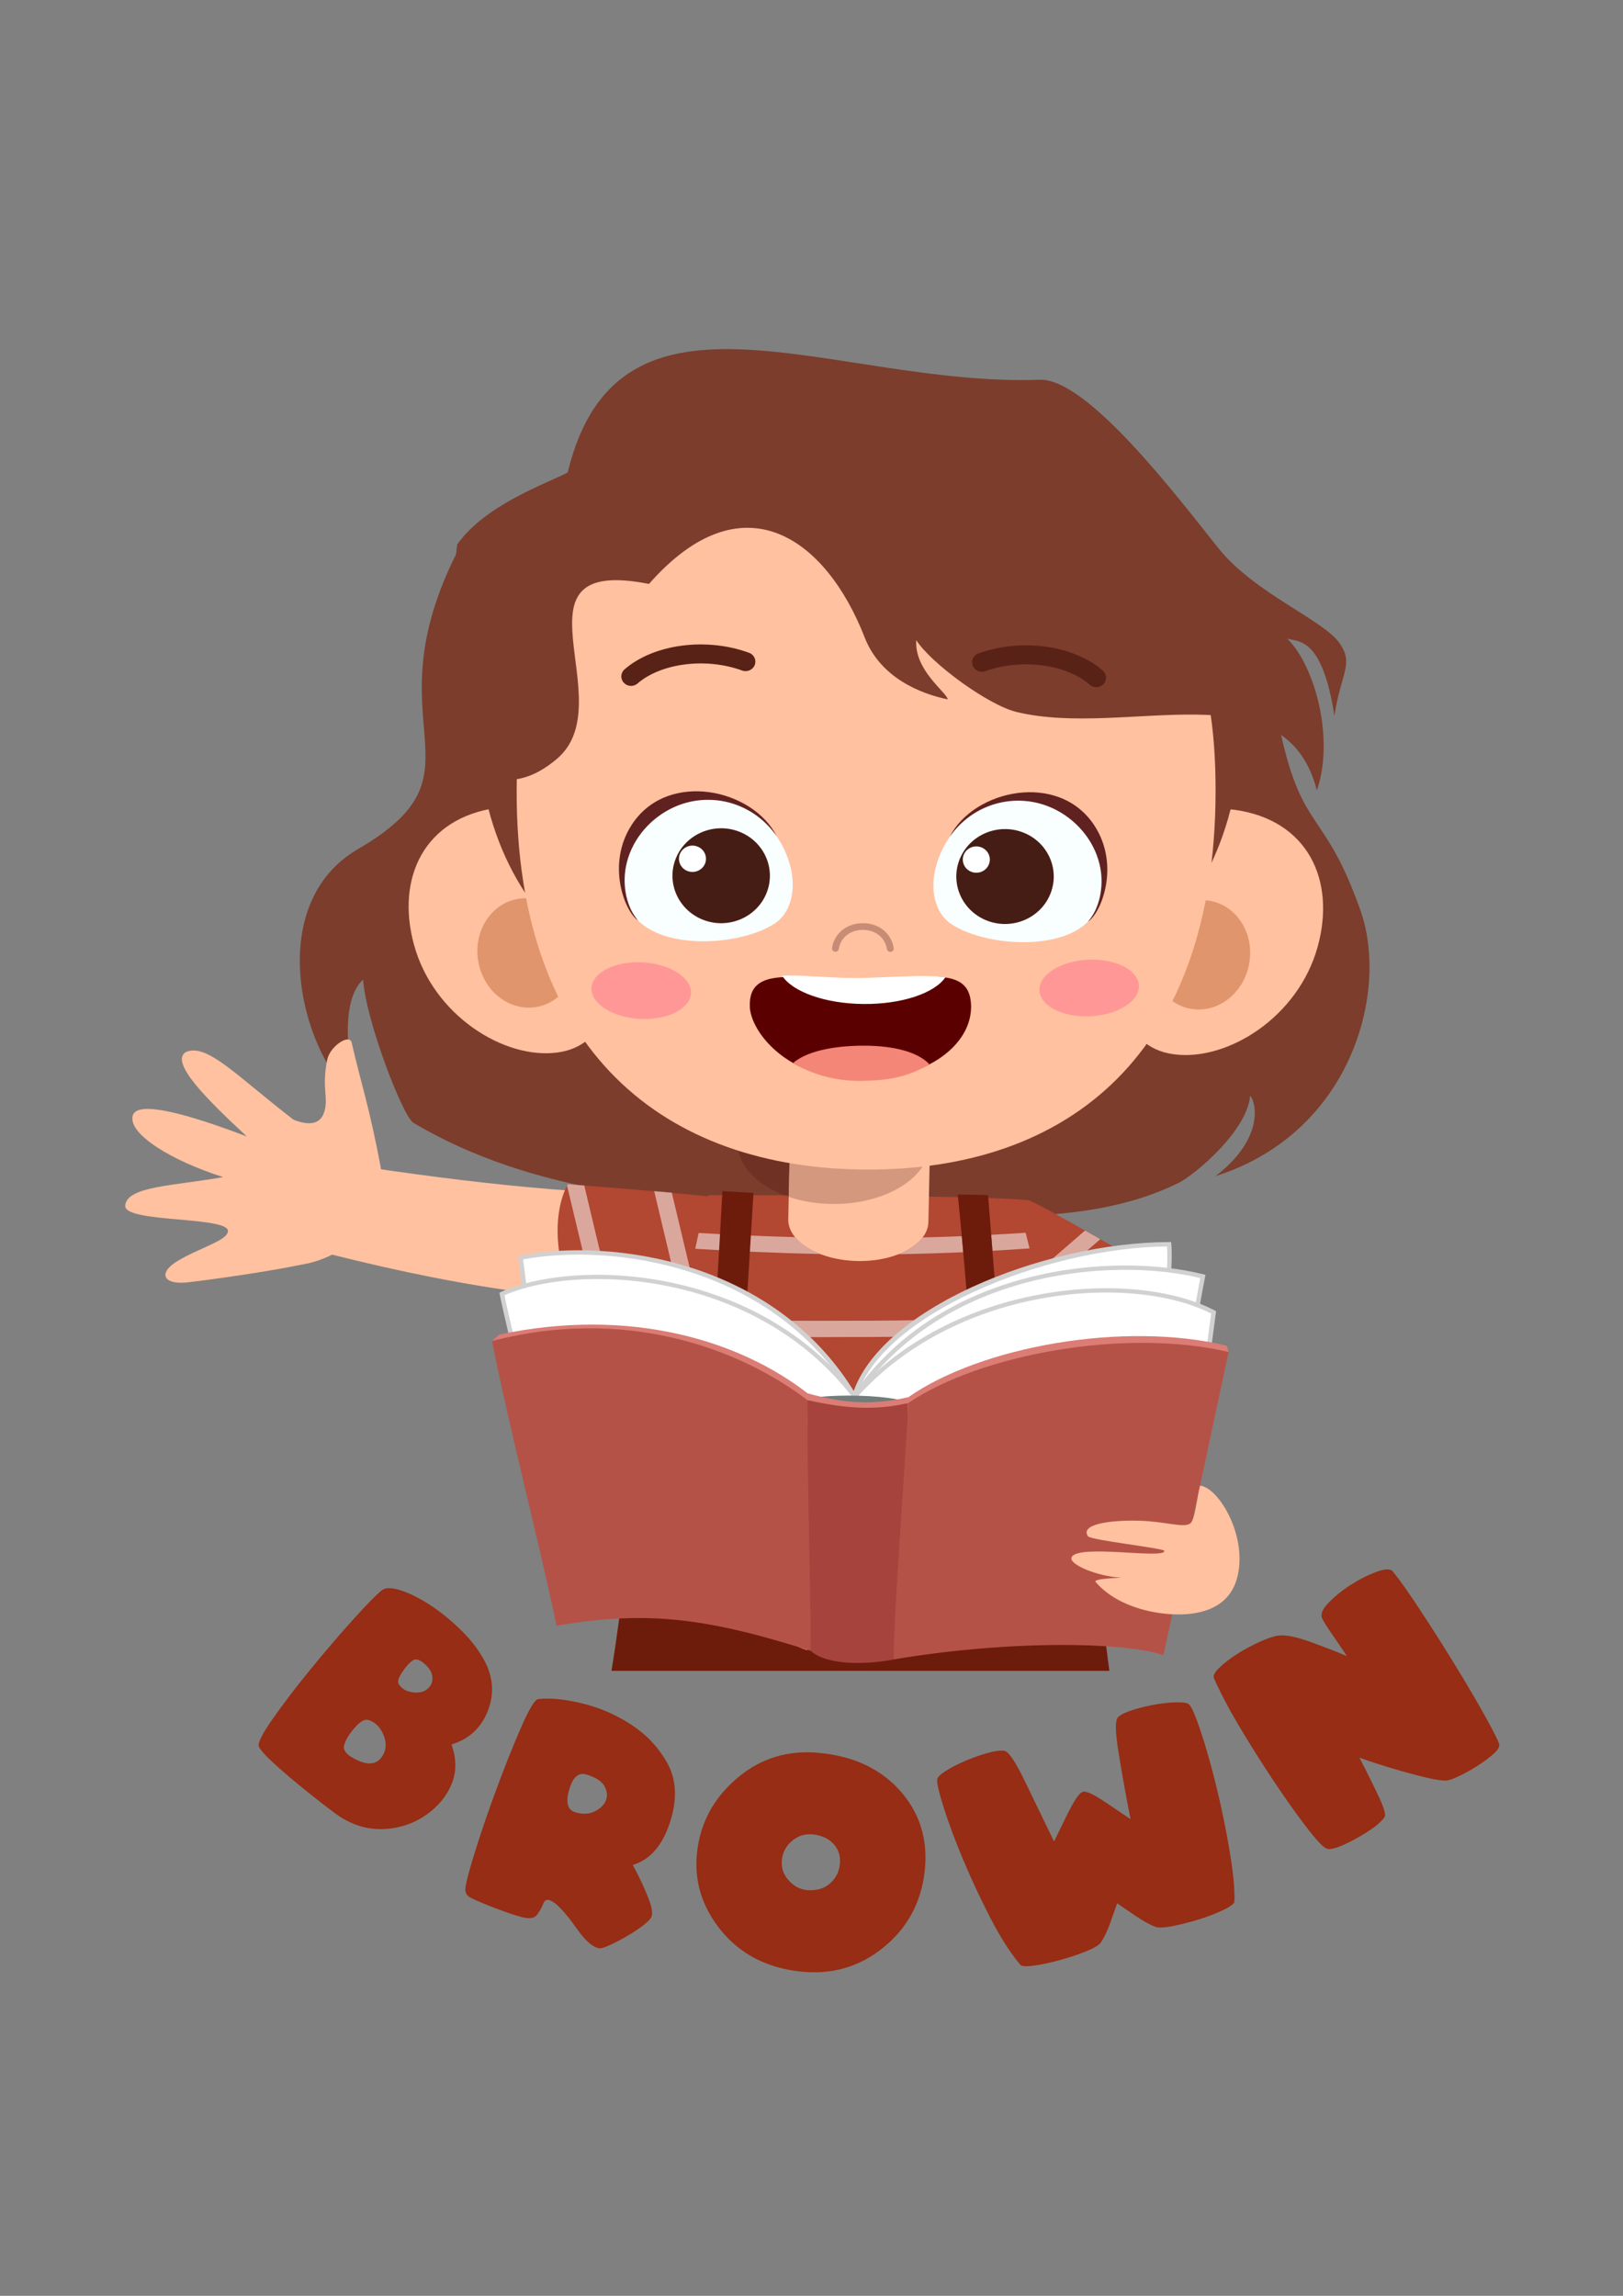 <?xml version="1.0" encoding="UTF-8" standalone="no"?>
<!-- Created with Inkscape (http://www.inkscape.org/) -->

<svg
   width="210mm"
   height="297mm"
   viewBox="0 0 210 297"
   version="1.1"
   id="svg8129"
   inkscape:version="1.2 (1:1.2.1+202207142221+cd75a1ee6d)"
   sodipodi:docname="brown.svg"
   xmlns:inkscape="http://www.inkscape.org/namespaces/inkscape"
   xmlns:sodipodi="http://sodipodi.sourceforge.net/DTD/sodipodi-0.dtd"
   xmlns="http://www.w3.org/2000/svg"
   xmlns:svg="http://www.w3.org/2000/svg">
  <rect x="0" y="0" width="210" height="297" fill="#808080" stroke="none"/>
  <sodipodi:namedview
     id="namedview8131"
     pagecolor="#ffffff"
     bordercolor="#000000"
     borderopacity="0.25"
     inkscape:showpageshadow="2"
     inkscape:pageopacity="0.0"
     inkscape:pagecheckerboard="0"
     inkscape:deskcolor="#d1d1d1"
     inkscape:document-units="mm"
     showgrid="false"
     inkscape:zoom="0.78127806"
     inkscape:cx="397.42573"
     inkscape:cy="702.69476"
     inkscape:window-width="1920"
     inkscape:window-height="1031"
     inkscape:window-x="0"
     inkscape:window-y="25"
     inkscape:window-maximized="1"
     inkscape:current-layer="layer1"
     showguides="true" />
  <defs
     id="defs8126" />
  <g
     inkscape:label="Layer 1"
     inkscape:groupmode="layer"
     id="layer1">
    <path
       d="m 44.531,225.771 c -0.206,0.703 0.413,1.37 1.856,2.008 1.445,0.638 2.497,0.405 3.147,-0.7 0.474,-0.804 0.49,-1.708 0.055,-2.711 -0.441,-1.008 -1.099,-1.633 -1.982,-1.866 -0.46,-0.121 -1.041,0.231 -1.748,1.043 -0.705,0.815 -1.148,1.555 -1.327,2.226 z m 8.918,-10.996 c -0.457,0.3 -0.931,0.818 -1.418,1.55 -0.49,0.735 -0.628,1.255 -0.421,1.571 0.391,0.601 1.024,0.952 1.905,1.046 0.884,0.094 1.564,-0.139 2.043,-0.694 0.317,-0.37 0.441,-0.837 0.374,-1.402 -0.066,-0.568 -0.43,-1.129 -1.09,-1.681 -0.6,-0.491 -1.066,-0.619 -1.393,-0.389 z M 43.923,234.971 c -0.38,-0.249 -1.09,-0.77 -2.126,-1.571 -1.032,-0.799 -2.126,-1.673 -3.282,-2.622 -1.154,-0.947 -2.216,-1.872 -3.194,-2.767 -0.975,-0.898 -1.578,-1.569 -1.806,-2.014 -0.226,-0.408 0.339,-1.585 1.696,-3.526 1.355,-1.944 2.963,-4.057 4.821,-6.339 1.856,-2.279 3.7,-4.435 5.526,-6.47 1.825,-2.033 3.108,-3.341 3.844,-3.931 0.468,-0.373 1.291,-0.367 2.472,0.016 1.176,0.381 2.45,1.022 3.822,1.92 1.368,0.898 2.706,1.99 4.014,3.279 1.308,1.287 2.332,2.652 3.073,4.089 1.066,2.116 1.162,4.247 0.295,6.395 -0.873,2.145 -2.423,3.561 -4.659,4.245 l 0.019,0.064 c 0.631,1.797 0.636,3.467 0.011,5.012 -0.625,1.544 -1.68,2.853 -3.158,3.926 -1.624,1.18 -3.477,1.823 -5.562,1.933 -2.084,0.105 -4.009,-0.456 -5.807,-1.638"
       style="fill:#962d14;fill-opacity:1;fill-rule:nonzero;stroke:none;stroke-width:0.027"
       id="path1142" />
    <path
       d="m 74.463,234.459 c 0.922,0.265 1.748,0.228 2.47,-0.121 0.724,-0.346 1.209,-0.815 1.456,-1.408 0.245,-0.595 0.182,-1.22 -0.184,-1.874 -0.372,-0.657 -1.167,-1.158 -2.384,-1.507 -1.002,-0.284 -1.732,0.389 -2.189,2.024 -0.46,1.63 -0.184,2.593 0.831,2.885 z m 7.417,6.803 c 0.779,1.448 1.421,2.807 1.93,4.078 0.512,1.274 0.675,2.14 0.496,2.601 -0.14,0.327 -0.542,0.737 -1.206,1.231 -0.661,0.491 -1.379,0.96 -2.159,1.402 -0.779,0.445 -1.506,0.818 -2.178,1.118 -0.68,0.298 -1.104,0.413 -1.278,0.343 -0.823,-0.158 -1.765,-0.992 -2.825,-2.494 -1.063,-1.504 -1.974,-2.582 -2.734,-3.236 -0.752,-0.611 -1.264,-0.692 -1.539,-0.244 -0.336,0.823 -0.68,1.416 -1.027,1.783 -0.35,0.365 -1.032,0.402 -2.057,0.107 -1.167,-0.341 -2.475,-0.796 -3.923,-1.37 -1.443,-0.571 -2.343,-0.976 -2.693,-1.209 -0.251,-0.156 -0.402,-0.391 -0.46,-0.705 -0.102,-0.402 0.248,-1.915 1.055,-4.532 0.801,-2.622 1.754,-5.427 2.855,-8.42 1.099,-2.992 2.183,-5.711 3.246,-8.159 1.068,-2.448 1.817,-3.698 2.249,-3.749 1.567,-0.182 3.483,0.013 5.752,0.571 2.263,0.558 4.367,1.472 6.308,2.746 1.941,1.271 3.472,2.891 4.595,4.859 1.123,1.968 1.341,4.271 0.653,6.91 -0.939,3.513 -2.627,5.634 -5.061,6.368"
       style="fill:#962d14;fill-opacity:1;fill-rule:nonzero;stroke:none;stroke-width:0.027"
       id="path1144" />
    <path
       d="m 108.634,241.439 c 0.176,-1.056 -0.028,-1.957 -0.614,-2.703 -0.589,-0.745 -1.445,-1.209 -2.572,-1.394 -1.06,-0.172 -1.996,0.054 -2.806,0.676 -0.807,0.619 -1.289,1.405 -1.44,2.352 -0.201,1.145 0.127,2.159 0.986,3.038 0.859,0.879 1.922,1.244 3.186,1.097 0.873,-0.086 1.6,-0.418 2.181,-0.997 0.581,-0.577 0.939,-1.266 1.079,-2.067 z m 10.881,1.569 c -0.661,3.877 -2.588,7.004 -5.793,9.377 -3.202,2.376 -6.927,3.22 -11.173,2.531 -4.091,-0.665 -7.316,-2.569 -9.664,-5.706 -2.351,-3.137 -3.21,-6.612 -2.577,-10.428 0.592,-3.545 2.351,-6.518 5.278,-8.924 2.924,-2.405 6.324,-3.443 10.206,-3.11 4.672,0.394 8.309,2.124 10.906,5.186 2.596,3.065 3.532,6.757 2.817,11.074"
       style="fill:#962d14;fill-opacity:1;fill-rule:nonzero;stroke:none;stroke-width:0.027"
       id="path1146" />
    <path
       d="m 159.727,245.967 c -0.011,0.287 -0.485,0.654 -1.401,1.099 -0.917,0.445 -1.971,0.855 -3.161,1.228 -1.195,0.37 -2.351,0.665 -3.48,0.885 -1.126,0.217 -1.892,0.233 -2.293,0.043 -0.614,-0.228 -1.434,-0.686 -2.459,-1.373 -1.027,-0.686 -1.82,-1.228 -2.382,-1.628 -0.273,0.775 -0.584,1.644 -0.928,2.609 -0.347,0.963 -0.73,1.786 -1.176,2.451 -0.24,0.359 -0.892,0.743 -1.944,1.166 -1.049,0.418 -2.175,0.794 -3.373,1.124 -1.198,0.33 -2.307,0.566 -3.323,0.708 -1.021,0.139 -1.613,0.107 -1.784,-0.099 -1.236,-1.467 -2.525,-3.446 -3.827,-5.966 -1.305,-2.521 -2.486,-5.046 -3.549,-7.572 -1.057,-2.529 -1.908,-4.794 -2.539,-6.803 -0.636,-2.003 -0.914,-3.223 -0.837,-3.657 0.011,-0.26 0.363,-0.611 1.055,-1.054 0.694,-0.445 1.512,-0.871 2.453,-1.279 0.944,-0.408 1.897,-0.751 2.866,-1.032 0.969,-0.282 1.735,-0.389 2.296,-0.324 0.54,0.072 1.41,1.343 2.61,3.818 1.203,2.472 2.481,5.111 3.833,7.913 0.237,-0.469 0.796,-1.612 1.679,-3.432 0.884,-1.818 1.558,-2.815 2.018,-2.99 0.413,-0.161 1.451,0.324 3.119,1.456 1.669,1.134 2.693,1.823 3.075,2.07 -0.592,-3.027 -1.107,-5.896 -1.545,-8.61 -0.438,-2.714 -0.454,-4.245 -0.047,-4.596 0.402,-0.351 1.079,-0.67 2.026,-0.957 0.947,-0.287 1.919,-0.515 2.919,-0.684 0.994,-0.166 1.911,-0.255 2.737,-0.26 0.834,-0.011 1.333,0.088 1.503,0.295 0.333,0.314 0.832,1.461 1.49,3.448 0.664,1.982 1.319,4.296 1.974,6.939 0.653,2.641 1.22,5.349 1.696,8.119 0.476,2.775 0.754,5.089 0.697,6.945"
       style="fill:#962d14;fill-opacity:1;fill-rule:nonzero;stroke:none;stroke-width:0.027"
       id="path1148" />
    <path
       d="m 193.994,225.707 c 0.03,0.33 -0.242,0.743 -0.815,1.247 -0.573,0.501 -1.244,0.997 -2.013,1.486 -0.768,0.488 -1.528,0.914 -2.285,1.279 -0.754,0.365 -1.3,0.568 -1.63,0.609 -0.465,0.062 -1.258,-0.038 -2.387,-0.295 -1.126,-0.257 -2.305,-0.563 -3.538,-0.917 -1.231,-0.351 -2.371,-0.703 -3.414,-1.043 -1.046,-0.341 -1.718,-0.574 -2.021,-0.7 1.016,1.963 1.858,3.665 2.533,5.105 0.669,1.44 0.914,2.306 0.721,2.59 -0.564,0.839 -1.856,1.788 -3.852,2.869 -1.996,1.078 -3.23,1.469 -3.698,1.172 -0.435,-0.172 -1.305,-1.107 -2.599,-2.799 -1.3,-1.692 -2.712,-3.687 -4.24,-5.977 -1.525,-2.295 -3.012,-4.655 -4.455,-7.084 -1.445,-2.429 -2.494,-4.481 -3.221,-6.13 -0.146,-0.333 0.083,-0.791 0.694,-1.381 0.617,-0.59 1.379,-1.177 2.293,-1.762 0.914,-0.582 1.875,-1.105 2.885,-1.563 1.008,-0.459 1.828,-0.735 2.47,-0.829 0.947,-0.118 2.42,0.19 4.422,0.93 2.002,0.737 3.48,1.317 4.444,1.738 -0.741,-1.102 -1.401,-2.075 -1.985,-2.917 -0.581,-0.842 -0.983,-1.48 -1.198,-1.915 -0.295,-0.518 -0.041,-1.196 0.763,-2.038 0.804,-0.842 1.773,-1.628 2.905,-2.354 1.137,-0.732 2.249,-1.292 3.343,-1.687 1.093,-0.394 1.795,-0.418 2.09,-0.059 1.159,1.424 2.475,3.357 4.025,5.736 1.556,2.378 3.045,4.743 4.474,7.092 1.432,2.352 2.654,4.448 3.667,6.291 1.013,1.839 1.553,2.944 1.622,3.306"
       style="fill:#962d14;fill-opacity:1;fill-rule:nonzero;stroke:none;stroke-width:0.027"
       id="path1150" />
    <path
       d="m 164.592,88.899 c 3.257,19.987 6.25,14.099 11.465,28.964 3.654,10.417 -1.167,28.675 -18.772,34.287 6.404,-4.944 5.209,-9.616 4.474,-10.396 -0.443,4.725 -7.382,10.331 -9.166,11.224 -14.898,7.454 -35.955,3.094 -48.375,3.059 -15.633,-0.043 -35.322,-1.577 -50.727,-10.787 -1.385,-0.829 -6.156,-13.26 -6.512,-18.523 -4.124,3.816 -0.361,16.083 -1.324,15.187 -7.029,-6.535 -11.322,-25.103 0.672,-32.075 17.72,-10.299 0.708,-15.863 13.491,-39.693 28.709,0.08 92.417,1.85 104.774,18.751"
       style="fill:#7c3d2c;fill-opacity:1;fill-rule:nonzero;stroke:none;stroke-width:0.027"
       id="path1152" />
    <path
       d="m 152.037,165.887 c -1.388,8.406 -14.893,15.777 -17.079,14.831 0,0 -16.655,-8.672 -1.914,-25.457 0.57,-0.115 18.992,10.626 18.992,10.626"
       style="fill:#b24732;fill-opacity:1;fill-rule:nonzero;stroke:none;stroke-width:0.027"
       id="path1154" />
    <path
       d="m 135.627,166.15 c -0.149,-0.845 -0.297,-1.662 -0.449,-2.448 1.737,-1.502 3.477,-3.006 5.215,-4.513 0.653,0.367 1.311,0.743 1.974,1.121 -2.249,1.955 -4.496,3.899 -6.74,5.84"
       style="fill:#daa79d;fill-opacity:1;fill-rule:nonzero;stroke:none;stroke-width:0.027"
       id="path1156" />
    <path
       d="m 152.037,165.887 c 0,0 -0.603,-0.351 -1.591,-0.925 0.983,0.571 1.591,0.925 1.591,0.925"
       style="fill:#ffffff;fill-opacity:1;fill-rule:nonzero;stroke:none;stroke-width:0.027"
       id="path1158" />
    <path
       d="m 137.53,178.52 c -0.116,-0.834 -0.231,-1.668 -0.35,-2.494 4.331,-3.722 8.659,-7.444 13.004,-11.214 0.091,0.051 0.179,0.102 0.262,0.15 0.988,0.574 1.591,0.925 1.591,0.925 v 0 0 c -0.011,0.064 -0.039,0.129 -0.05,0.193 -3.99,3.462 -10.771,9.28 -14.458,12.439"
       style="fill:#daa79d;fill-opacity:1;fill-rule:nonzero;stroke:none;stroke-width:0.027"
       id="path1160" />
    <path
       d="m 42.147,150.207 c -0.807,2.815 -1.605,8.471 -2.684,11.2 17.99,4.735 34.039,7.414 52.404,7.395 -0.642,-5.478 -2.059,-8.564 -2.456,-14.061 -17.404,-0.319 -30.928,-2.035 -47.263,-4.534"
       style="fill:#ffc19f;fill-opacity:1;fill-rule:nonzero;stroke:none;stroke-width:0.027"
       id="path1162" />
    <path
       d="m 73.447,153.199 c -3.857,7.642 1.869,19.328 4.215,19.783 0,0 15.98,2.07 20.71,-5.162 -1.399,-1.692 -0.843,-9.393 -4.562,-12.696 -0.399,-0.413 -20.363,-1.925 -20.363,-1.925"
       style="fill:#b24732;fill-opacity:1;fill-rule:nonzero;stroke:none;stroke-width:0.027"
       id="path1164" />
    <path
       d="m 86.927,154.309 c -0.738,-0.067 -1.503,-0.134 -2.277,-0.201 -0.003,-0.005 -0.003,-0.013 -0.005,-0.019 0.768,0.064 1.528,0.131 2.277,0.196 0.003,0.008 0.005,0.016 0.005,0.024"
       style="fill:#c0a29a;fill-opacity:1;fill-rule:nonzero;stroke:none;stroke-width:0.027"
       id="path1166" />
    <path
       d="m 88.361,169.649 c -1.242,-5.156 -2.478,-10.337 -3.711,-15.541 0.774,0.067 1.539,0.134 2.277,0.201 0.807,3.395 1.616,6.779 2.426,10.16 -0.325,1.638 -0.658,3.379 -0.991,5.18"
       style="fill:#daa79d;fill-opacity:1;fill-rule:nonzero;stroke:none;stroke-width:0.027"
       id="path1168" />
    <path
       d="m 73.449,153.199 v 0 0 m -0.003,0 v 0 0"
       style="fill:#ffffff;fill-opacity:1;fill-rule:nonzero;stroke:none;stroke-width:0.027"
       id="path1170" />
    <path
       d="m 80.371,173.2 c -1.044,-0.051 -1.82,-0.121 -2.269,-0.169 -1.58,-6.529 -3.166,-13.04 -4.727,-19.622 0.033,-0.067 0.039,-0.145 0.072,-0.209 v 0 0 c 0.003,0 0.003,0 0.003,0 v 0 c 0.061,0.005 0.889,0.067 2.148,0.166 1.575,6.655 3.177,13.235 4.774,19.834"
       style="fill:#daa79d;fill-opacity:1;fill-rule:nonzero;stroke:none;stroke-width:0.027"
       id="path1172" />
    <path
       d="m 140.492,203.306 c -4.934,3.199 -11.349,8.639 -28.384,7.838 -17.175,-0.807 -25.732,-6.325 -29.188,-8.629 0,0 5.771,-38.491 8.733,-47.909 4.827,0 34.546,0 41.39,0.654 3.417,8.32 7.448,48.045 7.448,48.045"
       style="fill:#b24732;fill-opacity:1;fill-rule:nonzero;stroke:none;stroke-width:0.027"
       id="path1174" />
    <path
       d="m 105.671,172.98 c -6.038,0 -12.293,-0.051 -17.874,-0.244 0.129,-0.713 0.259,-1.421 0.385,-2.124 5.614,0.206 11.936,0.257 17.982,0.257 2.227,0 4.416,-0.008 6.52,-0.016 4.279,-0.019 8.502,-0.097 12.673,-0.225 0.055,0.705 0.11,1.41 0.165,2.116 -4.207,0.123 -8.483,0.198 -12.83,0.217 -2.269,0.011 -4.628,0.019 -7.021,0.019 m 23.599,-0.359 c -0.055,-0.705 -0.113,-1.413 -0.168,-2.118 1.999,-0.078 3.984,-0.164 5.955,-0.26 0.135,0.697 0.27,1.405 0.402,2.121 -2.046,0.097 -4.111,0.182 -6.189,0.257"
       style="fill:#daa79d;fill-opacity:1;fill-rule:nonzero;stroke:none;stroke-width:0.027"
       id="path1176" />
    <path
       d="m 116.271,162.252 c 1.36,-0.536 2.448,-1.284 3.114,-2.169 1.713,-0.043 3.4,-0.097 5.061,-0.164 0.063,0.684 0.127,1.376 0.187,2.075 -2.775,0.123 -5.567,0.209 -8.362,0.257 m -10.146,-0.024 c -5.427,-0.115 -11.25,-0.373 -16.17,-0.678 0.149,-0.711 0.297,-1.4 0.443,-2.046 3.703,0.22 8.081,0.418 12.475,0.542 0.721,0.882 1.853,1.638 3.252,2.183 m 22.288,-0.424 c -0.055,-0.692 -0.11,-1.381 -0.165,-2.062 1.512,-0.08 2.998,-0.169 4.463,-0.265 0.165,0.635 0.333,1.309 0.504,2.024 -1.591,0.113 -3.194,0.215 -4.802,0.303"
       style="fill:#daa79d;fill-opacity:1;fill-rule:nonzero;stroke:none;stroke-width:0.027"
       id="path1178" />
    <path
       d="m 86.164,182.169 c 0,0 0,-0.003 0,-0.005 v 0 c 0,0.003 0,0.003 0,0.005"
       style="fill:#ffffff;fill-opacity:1;fill-rule:nonzero;stroke:none;stroke-width:0.027"
       id="path1180" />
    <path
       d="m 108.177,184.606 c -7.602,0 -15.05,-0.121 -22.365,-0.332 0.116,-0.694 0.234,-1.397 0.352,-2.105 0,-0.003 0,-0.003 0,-0.005 7.282,0.212 14.656,0.335 22.123,0.335 0.944,0 1.892,-0.003 2.839,-0.005 5.08,-0.021 10.113,-0.105 15.102,-0.236 0.05,0.713 0.099,1.416 0.149,2.113 -5.014,0.129 -10.091,0.209 -15.242,0.231 -0.988,0.005 -1.974,0.005 -2.957,0.005 m 22.013,-0.341 c -0.055,-0.697 -0.11,-1.405 -0.168,-2.116 2.384,-0.075 4.76,-0.158 7.126,-0.252 0.118,0.711 0.237,1.416 0.352,2.116 -2.423,0.094 -4.86,0.177 -7.31,0.252"
       style="fill:#daa79d;fill-opacity:1;fill-rule:nonzero;stroke:none;stroke-width:0.027"
       id="path1182" />
    <path
       d="m 84.113,194.804 v 0 c 0.072,-0.456 0.146,-0.928 0.223,-1.413 -0.077,0.485 -0.151,0.955 -0.223,1.413"
       style="fill:#ffffff;fill-opacity:1;fill-rule:nonzero;stroke:none;stroke-width:0.027"
       id="path1184" />
    <path
       d="m 107.755,195.107 c -7.963,0 -15.84,-0.115 -23.643,-0.303 0.072,-0.459 0.146,-0.928 0.223,-1.413 0.036,-0.228 0.072,-0.459 0.11,-0.689 7.695,0.185 15.465,0.298 23.315,0.298 1.134,0 2.269,-0.003 3.406,-0.008 5.297,-0.021 10.559,-0.097 15.785,-0.212 0.047,0.719 0.094,1.421 0.14,2.105 -5.27,0.118 -10.573,0.193 -15.917,0.217 -1.143,0.003 -2.282,0.005 -3.42,0.005 m 23.252,-0.319 c -0.052,-0.681 -0.107,-1.384 -0.162,-2.102 2.679,-0.07 5.35,-0.15 8.012,-0.239 0.113,0.724 0.22,1.421 0.325,2.097 -2.715,0.091 -5.441,0.172 -8.175,0.244"
       style="fill:#daa79d;fill-opacity:1;fill-rule:nonzero;stroke:none;stroke-width:0.027"
       id="path1186" />
    <path
       d="m 143.54,216.15 c -1.024,-7.57 -1.98,-17.721 -2.616,-20.325 0,0 -11.993,3.741 -30.374,3.556 -12.896,-0.129 -28.868,-3.231 -28.868,-3.231 0,0 -1.112,11.168 -2.563,20.001 h 64.422"
       style="fill:#6d1c0c;fill-opacity:1;fill-rule:nonzero;stroke:none;stroke-width:0.027"
       id="path1188" />
    <path
       d="m 94.407,204.58 -3.981,-0.311 c 0.493,-7.039 2.007,-31.287 3.051,-50.18 l 4.02,0.228 c -1.123,17.861 -2.66,44.093 -3.089,50.263"
       style="fill:#6d1c0c;fill-opacity:1;fill-rule:nonzero;stroke:none;stroke-width:0.027"
       id="path1190" />
    <path
       d="m 127.744,204.733 c -0.54,-7.822 -2.095,-33.458 -3.822,-50.212 l 3.921,0.086 c 1.344,16.976 3.34,41.977 3.882,49.818 l -3.981,0.308"
       style="fill:#6d1c0c;fill-opacity:1;fill-rule:nonzero;stroke:none;stroke-width:0.027"
       id="path1192" />
    <path
       d="m 102.279,144.283 -0.286,13.434 c -0.061,2.888 3.948,5.315 8.956,5.414 5.005,0.102 9.116,-2.161 9.177,-5.049 l 0.284,-13.434 -18.13,-0.365"
       style="fill:#ffc19f;fill-opacity:1;fill-rule:nonzero;stroke:none;stroke-width:0.027"
       id="path1194" />
    <path
       d="m 102.059,154.626 c -0.195,0 -0.391,0 -0.584,0 -3.61,-1.384 -6.027,-3.896 -6.027,-6.768 0,-4.36 5.573,-7.897 12.448,-7.897 5.055,0 9.408,1.915 11.355,4.663 l -16.971,-0.341 -0.22,10.342"
       style="fill:#6e3124;fill-opacity:1;fill-rule:nonzero;stroke:none;stroke-width:0.027"
       id="path1196" />
    <path
       d="m 102.053,154.832 c -0.195,-0.064 -0.388,-0.134 -0.578,-0.206 0.193,0 0.388,0 0.584,0 l -0.005,0.206"
       style="fill:#983929;fill-opacity:1;fill-rule:nonzero;stroke:none;stroke-width:0.027"
       id="path1198" />
    <path
       d="m 107.896,155.754 c -2.112,0 -4.1,-0.333 -5.843,-0.922 l 0.005,-0.206 0.22,-10.342 16.971,0.341 c 0.699,0.987 1.088,2.083 1.088,3.234 0,4.363 -5.57,7.897 -12.442,7.897"
       style="fill:#d4987e;fill-opacity:1;fill-rule:nonzero;stroke:none;stroke-width:0.027"
       id="path1200" />
    <path
       d="m 111.211,206.964 c -11.399,-0.011 -22.811,-1.073 -31.886,-3.161 0.306,-1.652 1.44,-6.51 1.867,-7.835 0,0 7.786,3.606 31.319,2.971 13.827,-0.373 24.157,-1.502 28.808,-3.301 0,0 1.115,3.775 1.922,7.516 -9.292,2.215 -20.204,3.821 -32.029,3.81"
       style="fill:#6d1c0c;fill-opacity:1;fill-rule:nonzero;stroke:none;stroke-width:0.027"
       id="path1202" />
    <path
       d="m 115.132,198.858 c -0.003,-0.016 -0.005,-0.029 -0.008,-0.043 0.014,0.013 0.028,0.027 0.041,0.04 -0.011,0 -0.022,0.003 -0.033,0.003"
       style="fill:#62271b;fill-opacity:1;fill-rule:nonzero;stroke:none;stroke-width:0.027"
       id="path1204" />
    <path
       d="m 110.922,206.964 c 0,0 -0.003,0 -0.005,0 v 0 c 0.017,0 0.033,0 0.05,0 -0.017,0 -0.03,0 -0.044,0"
       style="fill:#3c0f07;fill-opacity:1;fill-rule:nonzero;stroke:none;stroke-width:0.027"
       id="path1206" />
    <path
       d="m 110.966,206.964 c -0.017,0 -0.033,0 -0.05,0 0.039,-0.121 2.96,-0.287 3.863,-1.024 0.782,-0.641 0.603,-5.634 0.352,-7.082 0.011,0 0.022,-0.003 0.033,-0.003 1.517,1.499 2.335,5.068 1.583,7.991 -0.311,0.011 -4.986,0.115 -5.782,0.118"
       style="fill:#3c0f07;fill-opacity:1;fill-rule:nonzero;stroke:none;stroke-width:0.027"
       id="path1208" />
    <path
       d="m 110.382,205.076 h -0.003 c -1.267,-0.003 -2.291,-0.981 -2.291,-2.188 0.003,-1.207 1.027,-2.183 2.291,-2.183 h 0.003 c 1.267,0 2.291,0.979 2.291,2.185 0,1.207 -1.027,2.185 -2.291,2.185"
       style="fill:#8d4e41;fill-opacity:1;fill-rule:nonzero;stroke:none;stroke-width:0.027"
       id="path1210" />
    <path
       d="m 139.504,204.577 c 0.025,-0.121 0.036,-0.324 0.028,-0.593 0.446,-0.094 0.892,-0.19 1.333,-0.287 -0.03,0.198 -0.063,0.386 -0.096,0.568 l -1.264,0.311"
       style="fill:#3c0f07;fill-opacity:1;fill-rule:nonzero;stroke:none;stroke-width:0.027"
       id="path1212" />
    <path
       d="m 139.531,203.985 c -0.044,-1.485 -0.653,-4.961 -2.53,-7.159 l 1.641,-0.332 c 0.396,0.295 1.539,1.303 2.109,3.818 0.328,1.456 0.248,2.518 0.113,3.387 -0.441,0.097 -0.887,0.193 -1.333,0.287"
       style="fill:#3c0f07;fill-opacity:1;fill-rule:nonzero;stroke:none;stroke-width:0.027"
       id="path1214" />
    <path
       d="m 123.871,198.407 c -0.044,-0.054 -0.085,-0.107 -0.129,-0.158 l 1.759,-0.121 c 0.03,0.029 0.074,0.078 0.129,0.145 -0.575,0.046 -1.162,0.091 -1.759,0.134"
       style="fill:#62271b;fill-opacity:1;fill-rule:nonzero;stroke:none;stroke-width:0.027"
       id="path1216" />
    <path
       d="m 125.77,206.548 c 0.022,-0.078 0.039,-0.206 0.047,-0.378 0.465,-0.048 0.931,-0.102 1.393,-0.158 -0.014,0.067 -0.025,0.131 -0.036,0.196 l -1.404,0.341"
       style="fill:#3c0f07;fill-opacity:1;fill-rule:nonzero;stroke:none;stroke-width:0.027"
       id="path1218" />
    <path
       d="m 125.817,206.17 c 0.069,-1.427 -0.405,-5.8 -1.947,-7.763 0.597,-0.043 1.184,-0.088 1.759,-0.134 0.339,0.413 1.082,1.544 1.572,3.8 0.38,1.751 0.176,2.96 0.008,3.939 -0.463,0.056 -0.928,0.11 -1.393,0.158"
       style="fill:#3c0f07;fill-opacity:1;fill-rule:nonzero;stroke:none;stroke-width:0.027"
       id="path1220" />
    <path
       d="m 139.677,204.542 1.831,-0.316 c 0.171,-0.973 0.457,-2.319 0.052,-4.108 -0.567,-2.515 -1.746,-3.746 -2.142,-4.041 l -1.878,0.402 c 0.061,0.169 1.66,1.456 2.167,4.105 0.281,1.459 0.129,3.177 -0.03,3.958"
       style="fill:#6d1c0c;fill-opacity:1;fill-rule:nonzero;stroke:none;stroke-width:0.027"
       id="path1222" />
    <path
       d="m 126.131,206.5 1.831,-0.33 c 0.171,-1.016 0.457,-2.421 0.052,-4.288 -0.57,-2.625 -1.594,-3.985 -1.814,-4.204 l -1.914,0.185 c 0.061,0.177 1.305,1.612 1.908,4.666 0.201,1.027 0.096,3.156 -0.063,3.971"
       style="fill:#6d1c0c;fill-opacity:1;fill-rule:nonzero;stroke:none;stroke-width:0.027"
       id="path1224" />
    <path
       d="m 84.154,205.173 -0.931,-0.531 c -0.003,-0.011 -0.003,-0.021 -0.005,-0.032 0.303,0.056 0.608,0.113 0.914,0.166 0.005,0.134 0.011,0.265 0.022,0.397 m 2.811,-7.669 c -0.592,-0.11 -1.134,-0.22 -1.624,-0.327 0.127,-0.123 0.231,-0.209 0.303,-0.263 l 1.688,0.212 c -0.105,0.091 -0.231,0.22 -0.366,0.378"
       style="fill:#3c0f07;fill-opacity:1;fill-rule:nonzero;stroke:none;stroke-width:0.027"
       id="path1226" />
    <path
       d="m 84.132,204.776 c -0.306,-0.054 -0.611,-0.11 -0.914,-0.166 -0.168,-0.96 -0.284,-1.861 0.118,-3.628 0.465,-2.049 1.443,-3.269 2.004,-3.805 0.49,0.107 1.032,0.217 1.624,0.327 -1.077,1.244 -2.905,4.352 -2.833,7.272"
       style="fill:#3c0f07;fill-opacity:1;fill-rule:nonzero;stroke:none;stroke-width:0.027"
       id="path1228" />
    <path
       d="m 99.87,206.768 -1.176,-0.088 c -0.014,-0.054 -0.028,-0.105 -0.041,-0.158 0.394,0.027 0.79,0.054 1.187,0.08 0.008,0.067 0.019,0.123 0.03,0.166 m 1.743,-7.84 c -0.567,-0.019 -1.121,-0.04 -1.66,-0.064 0.025,-0.035 0.044,-0.062 0.061,-0.08 l 1.6,0.145"
       style="fill:#3c0f07;fill-opacity:1;fill-rule:nonzero;stroke:none;stroke-width:0.027"
       id="path1230" />
    <path
       d="m 99.84,206.602 c -0.396,-0.027 -0.793,-0.054 -1.187,-0.08 -0.231,-0.901 -0.226,-1.88 -0.022,-3.585 0.278,-2.333 1.046,-3.69 1.322,-4.073 0.54,0.024 1.093,0.046 1.66,0.064 l 0.237,0.019 c -1.49,1.646 -2.145,6.484 -2.01,7.655"
       style="fill:#3c0f07;fill-opacity:1;fill-rule:nonzero;stroke:none;stroke-width:0.027"
       id="path1232" />
    <path
       d="m 84.154,205.173 -1.831,-0.322 c -0.168,-0.973 -0.454,-2.319 -0.047,-4.108 0.573,-2.512 2.547,-3.775 2.943,-4.07 l 1.963,0.182 c -0.063,0.169 -2.481,1.587 -3.086,4.513 -0.204,0.984 -0.099,3.025 0.058,3.805"
       style="fill:#6d1c0c;fill-opacity:1;fill-rule:nonzero;stroke:none;stroke-width:0.027"
       id="path1234" />
    <path
       d="m 99.909,206.894 -1.856,-0.142 c -0.273,-0.944 -0.697,-2.247 -0.482,-4.054 0.303,-2.539 1.187,-3.923 1.382,-4.153 l 1.925,0.115 c -0.044,0.174 -1.14,1.528 -1.432,4.478 -0.096,0.992 0.22,3 0.463,3.757"
       style="fill:#6d1c0c;fill-opacity:1;fill-rule:nonzero;stroke:none;stroke-width:0.027"
       id="path1236" />
    <path
       d="m 53.549,122.157 c 2.478,9.178 11.663,14.919 18.554,14.005 6.892,-0.917 8.194,-8.457 6.955,-17.303 -1.242,-8.843 -7.836,-15.295 -14.725,-14.356 -9.416,1.284 -13.114,9.028 -10.785,17.654"
       style="fill:#ffc19f;fill-opacity:1;fill-rule:nonzero;stroke:none;stroke-width:0.027"
       id="path1238" />
    <path
       d="m 61.844,124.125 c 0.545,3.877 3.833,6.642 7.343,6.178 3.513,-0.469 5.92,-3.993 5.377,-7.87 -0.545,-3.877 -3.833,-6.644 -7.343,-6.178 -3.513,0.467 -5.92,3.99 -5.377,7.87"
       style="fill:#e0956c;fill-opacity:1;fill-rule:nonzero;stroke:none;stroke-width:0.027"
       id="path1240" />
    <path
       d="m 170.492,122.484 c -2.533,9.162 -11.751,14.855 -18.637,13.9 -6.886,-0.955 -8.144,-8.503 -6.853,-17.341 1.291,-8.838 7.924,-15.252 14.807,-14.273 9.408,1.335 13.062,9.101 10.683,17.713"
       style="fill:#ffc19f;fill-opacity:1;fill-rule:nonzero;stroke:none;stroke-width:0.027"
       id="path1242" />
    <path
       d="m 161.676,124.401 c -0.567,3.877 -3.871,6.623 -7.379,6.138 -3.51,-0.488 -5.895,-4.022 -5.33,-7.899 0.567,-3.875 3.871,-6.62 7.379,-6.135 3.51,0.485 5.895,4.022 5.33,7.897"
       style="fill:#e0956c;fill-opacity:1;fill-rule:nonzero;stroke:none;stroke-width:0.027"
       id="path1244" />
    <path
       d="m 160.69,92.449 c -0.083,28.822 -20.622,41.728 -49.331,41.647 -28.709,-0.078 -49.727,-13.101 -49.642,-41.924 0.085,-28.82 21.159,-35.456 49.868,-35.376 28.709,0.08 49.19,6.832 49.105,35.652"
       style="fill:#7c3d2c;fill-opacity:1;fill-rule:nonzero;stroke:none;stroke-width:0.027"
       id="path1246" />
    <path
       d="m 157.285,102.459 c -0.099,33.775 -18.877,48.917 -45.11,48.844 -26.231,-0.075 -45.424,-15.322 -45.325,-49.096 0.099,-33.775 19.339,-34.611 45.573,-34.539 26.231,0.072 44.961,1.016 44.862,34.791"
       style="fill:#ffc19f;fill-opacity:1;fill-rule:nonzero;stroke:none;stroke-width:0.027"
       id="path1248" />
    <path
       d="m 147.359,127.474 c 0.11,2.019 -2.679,3.808 -6.231,3.993 -3.552,0.188 -6.523,-1.298 -6.635,-3.317 -0.11,-2.016 2.679,-3.805 6.231,-3.99 3.552,-0.188 6.523,1.298 6.635,3.314"
       style="fill:#ff9797;fill-opacity:1;fill-rule:nonzero;stroke:none;stroke-width:0.027"
       id="path1250" />
    <path
       d="m 89.402,128.52 c -0.121,2.016 -3.1,3.489 -6.652,3.287 -3.549,-0.204 -6.333,-2.003 -6.211,-4.019 0.121,-2.019 3.1,-3.489 6.649,-3.287 3.555,0.201 6.335,2.003 6.214,4.019"
       style="fill:#ff9797;fill-opacity:1;fill-rule:nonzero;stroke:none;stroke-width:0.027"
       id="path1252" />
    <path
       d="m 123.001,108.087 c -3.18,4.545 -2.759,9.54 0.052,11.431 4.235,2.85 14.221,3.639 17.924,-0.507 3.585,-4.017 1.806,-11.313 -4.091,-14.437 -5.162,-2.738 -10.809,-0.888 -13.885,3.513"
       style="fill:#f9feff;fill-opacity:1;fill-rule:nonzero;stroke:none;stroke-width:0.027"
       id="path1254" />
    <path
       d="m 141.585,106.765 c -4.615,-7.017 -15.617,-4.604 -18.692,1.475 3.177,-4.542 9.08,-5.939 13.852,-3.413 2.949,1.563 5.052,4.355 5.63,7.465 0.46,2.483 -0.116,5.269 -1.605,6.937 1.721,-1.091 4.21,-7.301 0.815,-12.463"
       style="fill:#602220;fill-opacity:1;fill-rule:nonzero;stroke:none;stroke-width:0.027"
       id="path1256" />
    <path
       d="m 124.19,111.107 c -1.294,3.148 0.273,6.72 3.502,7.983 3.23,1.263 6.9,-0.263 8.197,-3.411 1.297,-3.145 -0.27,-6.72 -3.499,-7.983 -3.232,-1.26 -6.903,0.265 -8.199,3.411"
       style="fill:#461d14;fill-opacity:1;fill-rule:nonzero;stroke:none;stroke-width:0.027"
       id="path1258" />
    <path
       d="m 124.702,110.565 c -0.358,0.874 0.077,1.864 0.972,2.215 0.898,0.351 1.914,-0.072 2.274,-0.947 0.361,-0.871 -0.074,-1.864 -0.972,-2.215 -0.895,-0.349 -1.914,0.075 -2.274,0.947"
       style="fill:#fefffe;fill-opacity:1;fill-rule:nonzero;stroke:none;stroke-width:0.027"
       id="path1260" />
    <path
       d="m 100.385,108.023 c 3.153,4.564 2.701,9.557 -0.121,11.431 -4.251,2.826 -14.24,3.558 -17.918,-0.606 -3.563,-4.035 -1.74,-11.324 4.174,-14.415 5.179,-2.706 10.815,-0.826 13.866,3.59"
       style="fill:#f9feff;fill-opacity:1;fill-rule:nonzero;stroke:none;stroke-width:0.027"
       id="path1262" />
    <path
       d="m 81.806,106.599 c 4.656,-6.993 15.644,-4.518 18.684,1.579 -3.15,-4.561 -9.045,-5.99 -13.83,-3.491 -2.96,1.547 -5.08,4.325 -5.675,7.436 -0.474,2.478 0.083,5.266 1.564,6.942 -1.713,-1.099 -4.166,-7.323 -0.743,-12.466"
       style="fill:#602220;fill-opacity:1;fill-rule:nonzero;stroke:none;stroke-width:0.027"
       id="path1264" />
    <path
       d="m 87.464,111.005 c -1.297,3.145 0.273,6.72 3.502,7.983 3.23,1.263 6.9,-0.263 8.197,-3.411 1.297,-3.145 -0.273,-6.72 -3.502,-7.983 -3.23,-1.263 -6.9,0.265 -8.197,3.411"
       style="fill:#461d14;fill-opacity:1;fill-rule:nonzero;stroke:none;stroke-width:0.027"
       id="path1266" />
    <path
       d="m 87.976,110.463 c -0.361,0.871 0.074,1.864 0.972,2.215 0.895,0.349 1.914,-0.075 2.274,-0.947 0.358,-0.874 -0.074,-1.864 -0.972,-2.215 -0.898,-0.351 -1.914,0.072 -2.274,0.947"
       style="fill:#fefffe;fill-opacity:1;fill-rule:nonzero;stroke:none;stroke-width:0.027"
       id="path1268" />
    <path
       d="m 125.638,129.882 c 0.295,5.392 -6.055,9.819 -14.119,9.819 -9.807,0.003 -14.353,-6.317 -14.496,-9.406 -0.278,-5.896 7.059,-3.295 15.127,-3.564 8.059,-0.268 13.224,-1.676 13.488,3.151"
       style="fill:#5b0000;fill-opacity:1;fill-rule:nonzero;stroke:none;stroke-width:0.027"
       id="path1270" />
    <path
       d="m 112.144,126.506 c -4.138,0.139 -8.084,-0.437 -10.944,-0.279 1.341,2.07 5.531,3.609 10.518,3.655 4.981,0.048 9.204,-1.408 10.6,-3.446 -2.563,-0.359 -6.123,-0.064 -10.173,0.07"
       style="fill:#ffffff;fill-opacity:1;fill-rule:nonzero;stroke:none;stroke-width:0.027"
       id="path1272" />
    <path
       d="m 112.067,135.277 c -3.169,-0.032 -7.324,0.424 -9.449,2.239 2.448,1.475 5.553,2.373 8.899,2.314 4.094,-0.072 6.181,-0.697 8.747,-2.137 -1.514,-1.636 -4.683,-2.381 -8.197,-2.416"
       style="fill:#f48678;fill-opacity:1;fill-rule:nonzero;stroke:none;stroke-width:0.027"
       id="path1274" />
    <path
       d="m 83.97,75.543 c 12.084,-13.753 22.872,-6.009 27.913,6.926 2.002,5.135 7.073,7.242 10.752,8.009 -0.182,-0.965 -4.334,-3.746 -4.08,-7.663 1.933,3.011 9.303,8.401 12.979,9.291 14.24,3.443 34.755,-5.923 38.855,10.146 2.321,-6.722 -0.275,-16.153 -3.827,-19.631 1.547,0.424 4.532,-0.121 6.099,9.994 0.845,-5.65 2.583,-6.698 0.633,-9.452 -2.112,-2.984 -10.988,-6.443 -15.608,-12.2 -4.92,-6.124 -16.886,-22.057 -23.152,-21.835 -26.641,0.941 -54.463,-15.346 -61.085,12.002 -2.952,1.515 -10.683,4.202 -14.29,9.304 -1.757,12.316 8.739,19.778 -2.643,26.685 5.518,3.604 9.904,5.816 15.534,1.059 8.684,-7.334 -7.106,-26.396 11.922,-22.636"
       style="fill:#7c3d2c;fill-opacity:1;fill-rule:nonzero;stroke:none;stroke-width:0.027"
       id="path1276" />
    <path
       d="m 115.198,123.146 c -0.212,-0.003 -0.399,-0.153 -0.438,-0.365 -0.251,-1.504 -1.47,-2.483 -3.103,-2.486 -1.644,-0.005 -2.896,0.984 -3.119,2.459 -0.036,0.236 -0.262,0.402 -0.504,0.365 -0.242,-0.032 -0.41,-0.252 -0.374,-0.491 0.284,-1.89 1.927,-3.204 4.001,-3.199 2.059,0.005 3.659,1.298 3.979,3.212 0.041,0.236 -0.124,0.459 -0.366,0.496 l -0.074,0.008"
       style="fill:#c68c75;fill-opacity:1;fill-rule:nonzero;stroke:none;stroke-width:0.027"
       id="path1278" />
    <path
       d="m 141.85,88.899 c -0.3,0 -0.6,-0.105 -0.84,-0.314 -3.053,-2.676 -8.863,-3.427 -13.532,-1.751 -0.653,0.231 -1.374,-0.091 -1.619,-0.727 -0.242,-0.635 0.094,-1.341 0.746,-1.577 5.564,-2.006 12.335,-1.062 16.09,2.231 0.518,0.453 0.559,1.228 0.094,1.732 -0.251,0.271 -0.595,0.408 -0.939,0.405"
       style="fill:#592217;fill-opacity:1;fill-rule:nonzero;stroke:none;stroke-width:0.027"
       id="path1280" />
    <path
       d="m 81.649,88.733 c -0.344,-0.003 -0.688,-0.139 -0.936,-0.413 -0.465,-0.504 -0.416,-1.282 0.102,-1.73 3.78,-3.277 10.559,-4.17 16.104,-2.142 0.653,0.239 0.983,0.947 0.738,1.579 -0.248,0.635 -0.98,0.955 -1.624,0.719 -4.65,-1.705 -10.471,-0.979 -13.543,1.676 -0.24,0.209 -0.542,0.311 -0.84,0.311"
       style="fill:#592217;fill-opacity:1;fill-rule:nonzero;stroke:none;stroke-width:0.027"
       id="path1282" />
    <path
       d="m 76.23,203.448 c -3.863,-6.583 -1.41,-12.356 -5.713,-18.692 -1.101,-1.62 -2.139,-14.651 -3.15,-22.057 10.267,-2 32.326,-0.239 43.15,17.88 0.003,0.169 -6.79,22.899 -7.406,25.288 -3.621,-1.856 -7.784,-3.148 -12.296,-3.665 -5.168,-0.593 -10.149,-0.099 -14.584,1.247"
       style="fill:#ffffff;fill-opacity:1;fill-rule:nonzero;stroke:none;stroke-width:0.027"
       id="path1284" />
    <path
       d="m 87.574,201.689 c 1.09,0.029 2.186,0.107 3.276,0.231 4.312,0.499 8.373,1.687 12.07,3.534 0.567,-2.051 7.095,-24.13 7.285,-24.822 -10.19,-16.93 -30.873,-19.869 -42.516,-17.708 0.303,2.236 0.597,4.896 0.909,7.706 0.672,6.049 1.437,12.908 2.159,13.973 2.269,3.338 2.698,6.575 3.114,9.707 0.374,2.829 0.76,5.752 2.497,8.803 3.538,-1.048 7.36,-1.528 11.206,-1.424 z m 15.727,4.596 -0.325,-0.169 c -3.722,-1.909 -7.828,-3.132 -12.194,-3.636 -4.928,-0.568 -9.937,-0.139 -14.466,1.236 l -0.22,0.07 -0.118,-0.196 c -1.886,-3.22 -2.291,-6.264 -2.682,-9.208 -0.424,-3.21 -0.826,-6.24 -3.023,-9.471 -0.798,-1.177 -1.501,-7.511 -2.249,-14.219 -0.322,-2.917 -0.975,-8.218 -0.975,-8.218 l 0.264,-0.051 c 11.762,-2.295 33.045,0.601 43.444,18 l 0.05,0.067 v 0.083 c 0.003,0.094 -0.099,0.459 -2.767,9.476 -1.916,6.476 -4.738,16.236 -4.738,16.236"
       style="fill:#d1d1d1;fill-opacity:1;fill-rule:nonzero;stroke:none;stroke-width:0.027"
       id="path1286" />
    <path
       d="m 70.514,190.42 c -0.184,-0.424 -4.904,-19.467 -5.567,-23.025 10.116,-4.604 33.001,-3.132 45.57,13.184 0.003,0.169 -6.79,22.899 -7.406,25.288 -3.621,-1.856 -27.613,-12.409 -32.596,-15.448"
       style="fill:#ffffff;fill-opacity:1;fill-rule:nonzero;stroke:none;stroke-width:0.027"
       id="path1288" />
    <path
       d="m 70.759,190.232 c 3.381,2.035 14.835,7.261 23.219,11.088 4.144,1.89 7.478,3.413 8.943,4.135 0.562,-2.049 7.081,-24.076 7.285,-24.822 -12.712,-16.378 -35.496,-17.207 -44.931,-13.072 0.752,3.826 5.044,21.218 5.485,22.671 z m 32.541,16.054 -0.325,-0.169 c -1.231,-0.63 -4.763,-2.244 -9.243,-4.288 -8.472,-3.864 -20.072,-9.16 -23.37,-11.171 l -0.074,-0.048 -0.039,-0.08 c -0.251,-0.571 -4.978,-19.813 -5.589,-23.081 l -0.039,-0.215 0.204,-0.094 c 9.482,-4.317 32.957,-3.561 45.931,13.284 l 0.05,0.067 v 0.083 c 0.003,0.094 -0.099,0.459 -2.767,9.476 -1.916,6.476 -4.738,16.236 -4.738,16.236"
       style="fill:#d1d1d1;fill-opacity:1;fill-rule:nonzero;stroke:none;stroke-width:0.027"
       id="path1290" />
    <path
       d="m 63.661,173.484 c 0.385,-0.37 0.485,-0.448 0.944,-0.834 16.787,-3.574 31.068,0.67 40.061,7.733 0.237,2.614 0.531,29.764 -0.226,33.118 -13.089,-4.237 -28.813,-42.146 -40.779,-40.017"
       style="fill:#db7c75;fill-opacity:1;fill-rule:nonzero;stroke:none;stroke-width:0.027"
       id="path1292" />
    <path
       d="m 72.009,210.31 c -2.181,-10.474 -6.104,-25.495 -8.348,-36.826 17.024,-4.451 31.814,0.786 40.812,7.65 0.24,2.542 1.173,29.166 0.418,32.423 -13.095,-4.127 -20.92,-5.304 -32.883,-3.247"
       style="fill:#b55247;fill-opacity:1;fill-rule:nonzero;stroke:none;stroke-width:0.027"
       id="path1294" />
    <path
       d="m 146.839,189.218 c 1.622,-1.177 4.956,-22.307 4.433,-28.251 -16.71,0.043 -37.75,9.144 -40.76,19.805 0.344,3.041 6.462,23.071 6.938,25.489 3.725,-1.654 19.119,-9.597 29.389,-17.043"
       style="fill:#ffffff;fill-opacity:1;fill-rule:nonzero;stroke:none;stroke-width:0.027"
       id="path1296" />
    <path
       d="m 110.803,180.793 c 0.248,1.928 2.577,10.002 4.452,16.507 1.11,3.853 2.082,7.237 2.404,8.562 3.822,-1.762 18.714,-9.417 29.006,-16.871 1.368,-0.989 4.777,-21.188 4.336,-27.742 -15.79,0.142 -37.106,8.824 -40.198,19.545 z m 6.432,25.875 -0.069,-0.354 c -0.184,-0.938 -1.244,-4.612 -2.47,-8.865 -1.9,-6.583 -4.259,-14.777 -4.474,-16.649 l -0.003,-0.051 0.008,-0.064 c 3.169,-11.216 24.664,-19.96 41.043,-20.003 h 0.264 l 0.022,0.26 c 0.498,5.601 -2.646,27.128 -4.543,28.501 -10.647,7.722 -26.214,15.641 -29.444,17.075 l -0.336,0.15"
       style="fill:#d1d1d1;fill-opacity:1;fill-rule:nonzero;stroke:none;stroke-width:0.027"
       id="path1298" />
    <path
       d="m 144.429,205.325 c 4.24,-6.36 2.126,-12.257 6.79,-18.346 1.192,-1.558 2.985,-14.512 4.422,-21.851 -10.135,-2.561 -33.274,-1.85 -45.129,15.643 -0.014,0.166 6.462,23.071 6.938,25.489 3.725,-1.654 7.957,-2.714 12.492,-2.982 5.193,-0.308 10.138,0.459 14.488,2.046"
       style="fill:#ffffff;fill-opacity:1;fill-rule:nonzero;stroke:none;stroke-width:0.027"
       id="path1300" />
    <path
       d="m 110.809,180.839 c 0.118,0.421 6.305,22.674 6.85,25.023 3.8,-1.644 7.927,-2.606 12.266,-2.864 4.948,-0.3 9.923,0.389 14.389,1.984 1.911,-2.952 2.464,-5.848 3.004,-8.65 0.595,-3.105 1.211,-6.315 3.667,-9.522 0.782,-1.019 1.938,-7.803 2.96,-13.79 0.454,-2.679 0.928,-5.446 1.363,-7.682 -11.39,-2.767 -33.254,-0.987 -44.499,15.501 z m 6.426,25.83 -0.069,-0.354 c -0.306,-1.555 -3.172,-11.857 -5.066,-18.676 -1.886,-6.781 -1.889,-6.795 -1.881,-6.889 l 0.008,-0.064 0.041,-0.07 c 11.484,-16.944 33.976,-18.663 45.443,-15.761 l 0.264,0.067 -0.05,0.26 c -0.449,2.271 -0.939,5.148 -1.412,7.932 -1.132,6.636 -2.2,12.903 -3.064,14.034 -2.376,3.102 -2.954,6.106 -3.563,9.286 -0.562,2.917 -1.143,5.934 -3.213,9.047 l -0.129,0.188 -0.217,-0.078 c -4.441,-1.622 -9.414,-2.322 -14.367,-2.033 -4.394,0.263 -8.566,1.258 -12.39,2.96 l -0.336,0.15"
       style="fill:#d1d1d1;fill-opacity:1;fill-rule:nonzero;stroke:none;stroke-width:0.027"
       id="path1302" />
    <path
       d="m 154.105,191.967 c 0.209,-0.41 2.412,-18.813 2.932,-22.189 -9.835,-5.154 -33.23,-4.387 -46.723,11.211 -0.014,0.169 6.66,22.854 7.137,25.272 3.725,-1.654 31.503,-11.533 36.655,-14.295"
       style="fill:#ffffff;fill-opacity:1;fill-rule:nonzero;stroke:none;stroke-width:0.027"
       id="path1304" />
    <path
       d="m 110.619,181.075 c 0.129,0.456 6.47,22.39 7.04,24.787 1.641,-0.689 5.785,-2.231 10.933,-4.151 9.224,-3.438 21.823,-8.135 25.264,-9.932 0.176,-0.855 0.906,-6.631 1.553,-11.75 0.548,-4.347 1.068,-8.457 1.308,-10.095 -10.361,-5.277 -33.274,-3.569 -46.098,11.141 z m 6.616,25.594 -0.069,-0.354 c -0.308,-1.577 -3.312,-11.964 -5.3,-18.834 -1.85,-6.403 -1.85,-6.419 -1.845,-6.51 l 0.008,-0.094 0.061,-0.07 c 13.062,-15.102 36.611,-16.769 47.079,-11.278 l 0.182,0.094 c 0,0 -0.798,5.947 -1.366,10.476 -1.112,8.792 -1.501,11.758 -1.619,11.994 l -0.041,0.08 -0.08,0.04 c -3.309,1.775 -15.584,6.35 -25.446,10.026 -5.308,1.979 -9.895,3.684 -11.228,4.28 l -0.336,0.15"
       style="fill:#d1d1d1;fill-opacity:1;fill-rule:nonzero;stroke:none;stroke-width:0.027"
       id="path1306" />
    <path
       d="m 117.513,181.509 c -0.017,0.515 -2.8,1.475 -6.492,1.373 -3.695,-0.102 -6.657,-1.241 -6.547,-1.748 0.077,-0.357 3.007,-0.676 6.702,-0.574 3.692,0.102 6.346,0.657 6.338,0.949"
       style="fill:#717c7b;fill-opacity:1;fill-rule:nonzero;stroke:none;stroke-width:0.027"
       id="path1308" />
    <path
       d="m 104.463,184.48 c 0.047,-1.617 0.003,-3.145 0.039,-4.226 4.846,1.341 8.546,1.536 13.048,0.483 0.039,0.713 -0.471,3.794 -0.421,4.647 -3.243,1.279 -10.113,1.526 -12.665,-0.904"
       style="fill:#db7c75;fill-opacity:1;fill-rule:nonzero;stroke:none;stroke-width:0.027"
       id="path1310" />
    <path
       d="m 104.892,213.557 c 0.005,-8.841 -0.463,-21.682 -0.418,-32.423 4.81,1.046 8.538,1.394 13.04,0.375 0.234,2.314 0.292,29.125 0.553,32.501 -3.241,1.239 -10.619,1.906 -13.175,-0.453"
       style="fill:#a5433c;fill-opacity:1;fill-rule:nonzero;stroke:none;stroke-width:0.027"
       id="path1312" />
    <path
       d="m 158.97,174.905 c -0.025,-0.137 -0.127,-0.48 -0.245,-0.818 -13.282,-3.215 -31.787,0.094 -41.176,6.65 -0.341,2.405 0.402,4.961 0.589,8.422 15.95,-2.754 36.36,-14.544 40.831,-14.254"
       style="fill:#db7c75;fill-opacity:1;fill-rule:nonzero;stroke:none;stroke-width:0.027"
       id="path1314" />
    <path
       d="m 150.531,214.129 c 2.519,-11.458 6.03,-27.98 8.439,-39.223 -13.285,-3.135 -32.076,0.244 -41.456,6.604 0.011,2.317 -2.065,29.796 -1.875,33.158 15.95,-2.663 30.542,-2.126 34.893,-0.539"
       style="fill:#b55247;fill-opacity:1;fill-rule:nonzero;stroke:none;stroke-width:0.027"
       id="path1316" />
    <path
       d="m 138.648,201.48 c -0.355,0.912 3.34,2.445 6.352,2.612 0.498,0.027 -3.656,0.07 -3.241,0.56 1.159,1.365 3.345,2.99 6.96,3.783 3.461,0.762 9.76,1.027 11.286,-4.078 1.608,-5.376 -2.277,-11.935 -4.727,-12.163 -0.441,1.662 -0.647,4.432 -1.272,4.888 -0.854,0.625 -3.271,-0.274 -6.649,-0.354 -3.959,-0.094 -7.591,0.496 -6.591,2.006 0.347,0.523 9.884,1.55 9.893,1.898 0.033,1.123 -11.305,-0.952 -12.01,0.847"
       style="fill:#ffc19f;fill-opacity:1;fill-rule:nonzero;stroke:none;stroke-width:0.027"
       id="path1318" />
    <path
       d="m 29.474,159.398 c -0.237,0.751 -1.423,1.255 -3.249,2.1 -1.583,0.732 -3.99,1.764 -4.637,2.853 -0.691,1.164 0.608,1.77 2.649,1.544 3.367,-0.375 10.944,-1.48 14.67,-2.277 6.429,-0.984 11.462,-6.615 10.435,-12.171 -1.539,-8.331 -2.687,-11.463 -3.835,-16.547 -0.284,-1.252 -2.819,0.456 -3.169,2.196 -0.743,3.727 0.179,4.805 -0.366,6.69 -0.534,1.839 -2.208,1.775 -3.998,1.062 -7.514,-5.792 -11.148,-9.889 -13.91,-8.76 -2.128,1.263 2.456,5.918 7.885,10.94 -7.726,-2.952 -14.202,-4.719 -14.771,-2.716 -0.675,2.37 5.069,5.878 11.699,7.961 -6.346,1.137 -12.53,1.174 -12.673,3.714 -0.127,2.276 13.94,1.3 13.271,3.411"
       style="fill:#ffc19f;fill-opacity:1;fill-rule:nonzero;stroke:none;stroke-width:0.027"
       id="path1320" />
  </g>
</svg>
